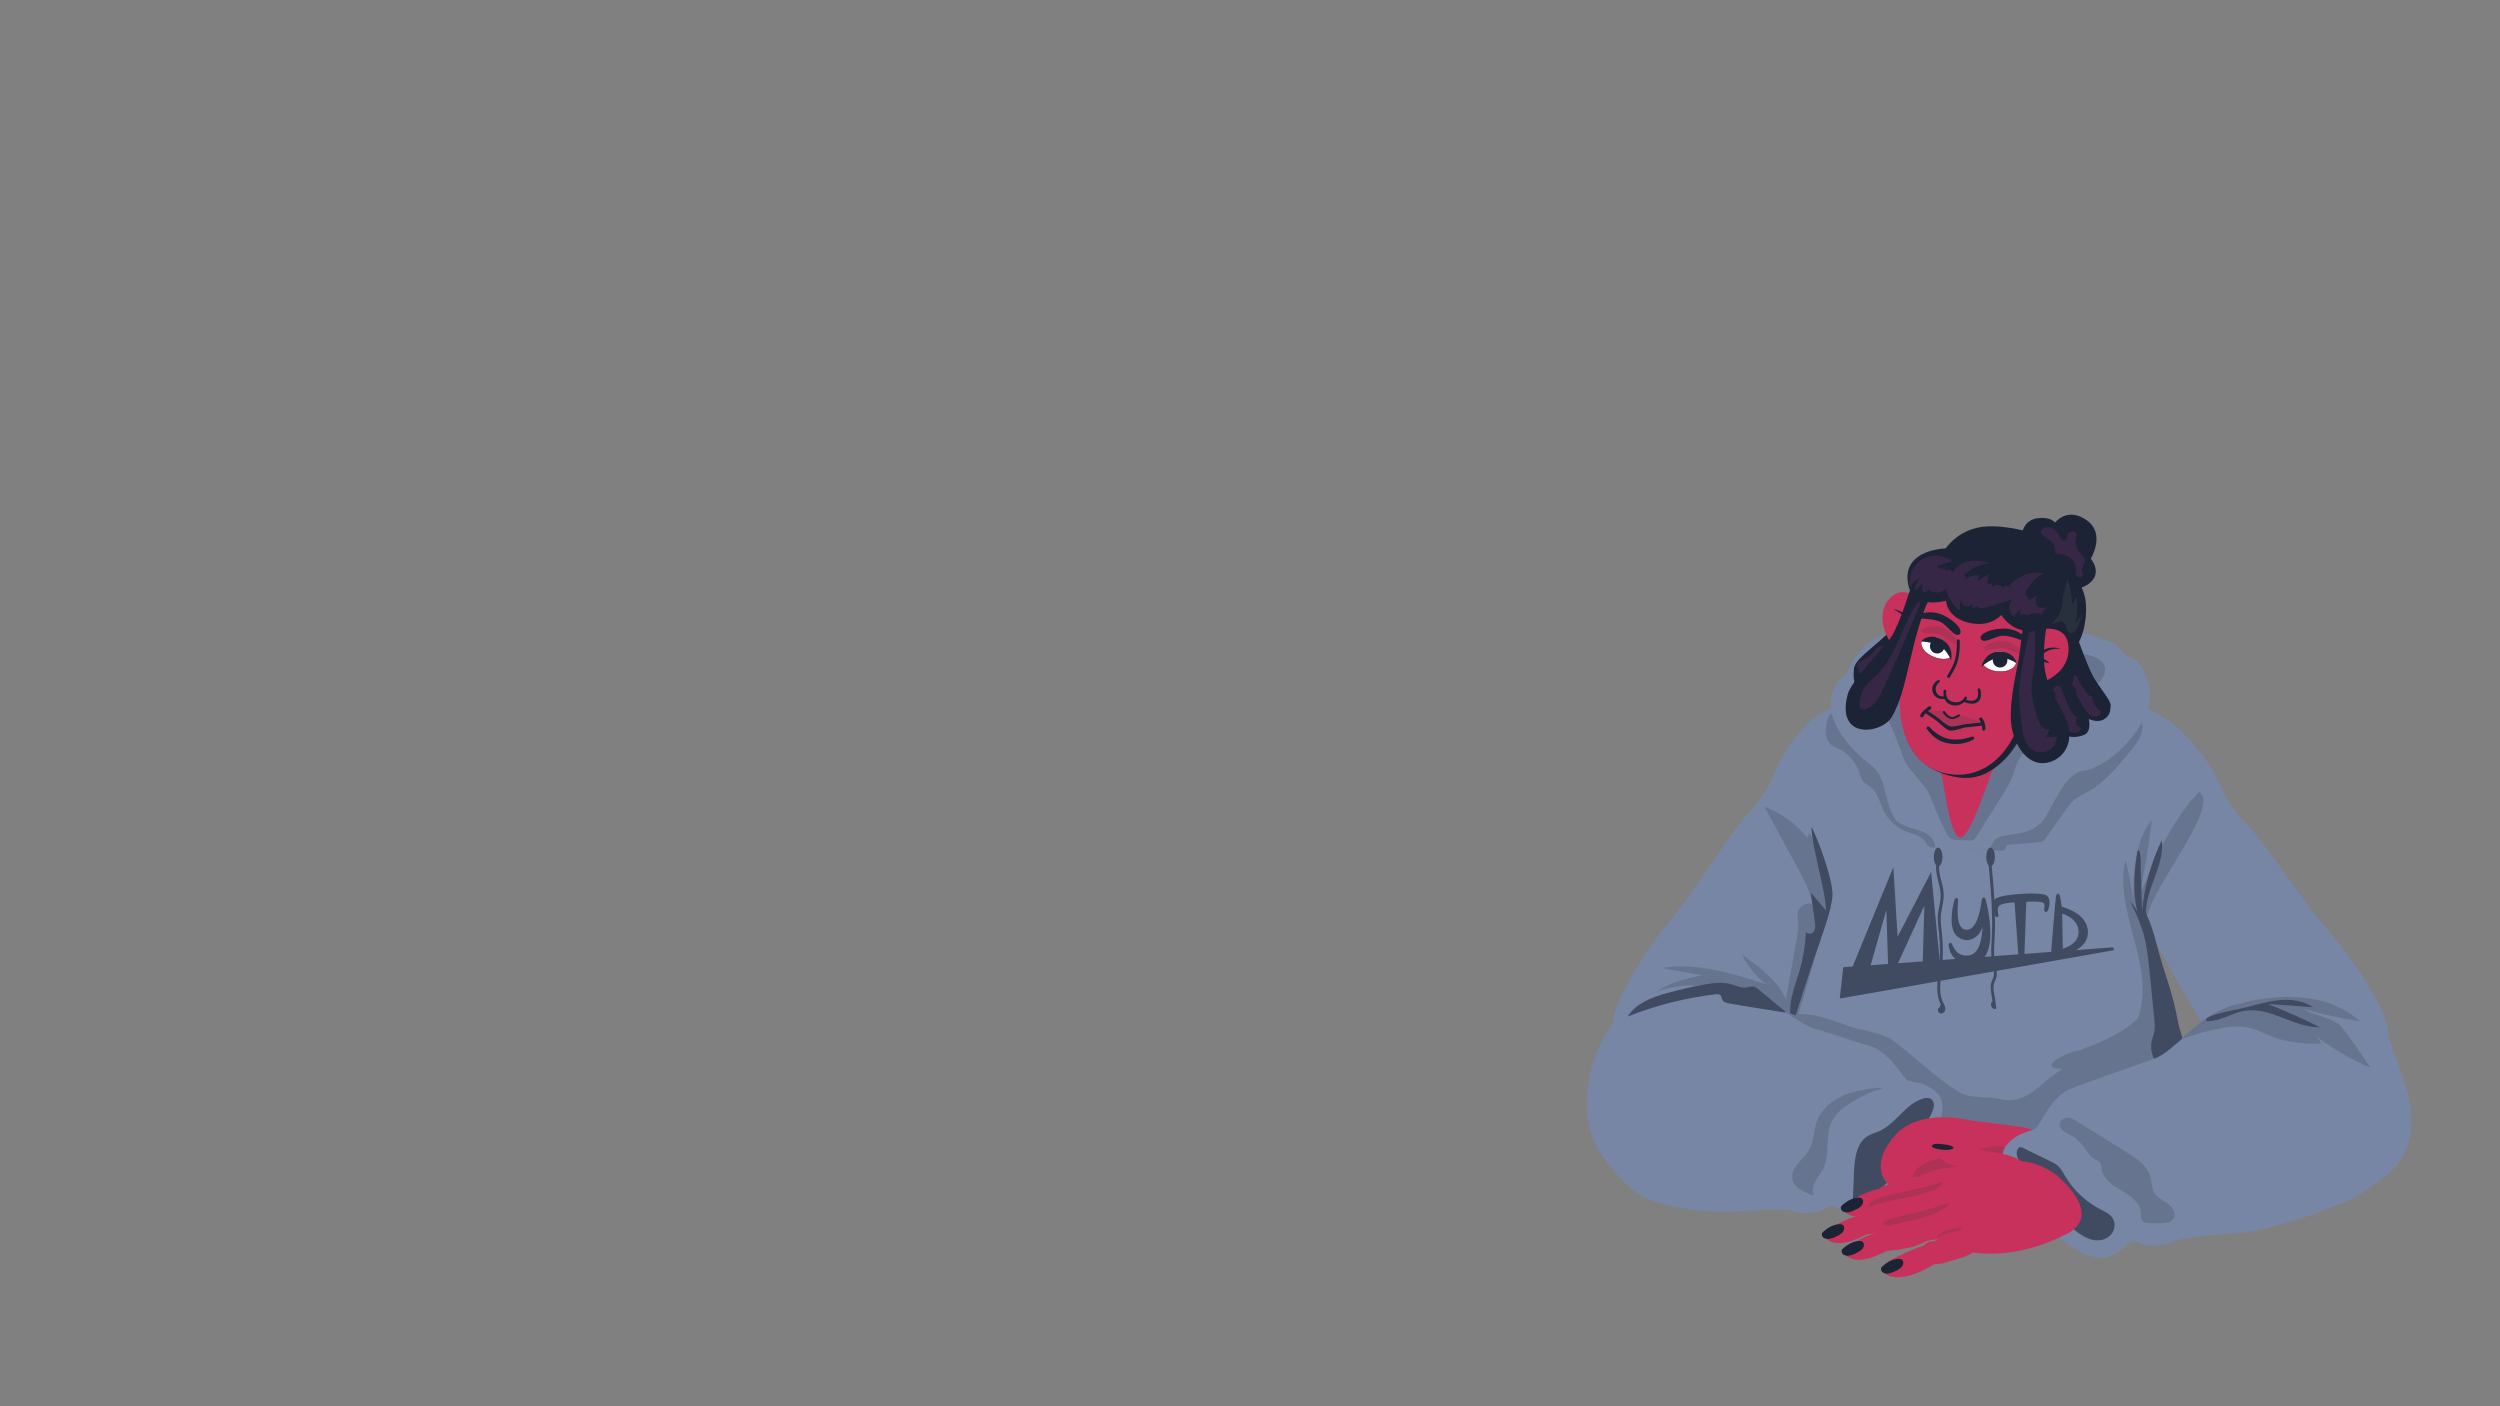 <ns0:svg xmlns:ns0="http://www.w3.org/2000/svg" version="1.1" id="Layer_5" x="0px" y="0px" viewBox="0 0 2562 1441" style="enable-background:new 0 0 2562 1441;" xml:space="preserve" width="2562.0" height="1441.0">
<ns0:rect x="0" y="0" width="2562" height="1441" fill="#808080" stroke="none"/>
<ns0:style type="text/css">
	.st0{fill:#7786A5;}
	.st1{fill:#677490;}
	.st2{fill:#404B62;stroke:#404B62;stroke-width:3;stroke-miterlimit:10;}
	.st3{fill:#404B62;}
	.st4{fill:#C8315C;}
	.st5{fill:#1B2334;}
	.st6{fill:#352745;}
	.st7{fill:#282F3D;}
	.st8{fill:#AD3255;}
	.st9{fill:#FFFFFF;}
</ns0:style>
<ns0:g>
	<ns0:g id="&#1090;&#1077;&#1083;&#1086;_1_">
		<ns0:path class="st0" d="M1853.8,741.2c-34.5,30.1-34.2,62.3-55.9,84.8c-12.4,12.9-31,39.9-48.8,65.7c-13.2,19.2-26,37.6-35.6,49    c-25,29.8-59.6,84.9-59.9,105.2c-0.3,20.3-33.7,74.3-17.4,120.1c16.3,45.8,93.7,68.7,135,32.3s43.6-95,58.6-133.8    c15-38.8,61.1-103.3,73.4-153.5c16.9-68.7,2-85.2-12.2-110.6C1876.8,774.8,1853.8,741.2,1853.8,741.2z" />
		<ns0:path class="st0" d="M2239.1,755.3c35.2,29.3,35.8,61.5,58,83.4c12.7,12.5,32,39.2,50.4,64.5c13.7,18.8,27,37,36.8,48.1    c25.8,29.2,61.7,83.4,62.5,103.7c0.8,20.3,35.5,73.4,20.4,119.6c-15.2,46.2-92,71-134.2,35.6s-45.9-93.9-61.8-132.3    c-16-38.5-63.6-101.7-77.2-151.7c-18.6-68.3-4.1-85.2,9.5-110.9C2217,789.5,2239.1,755.3,2239.1,755.3z" />
		<ns0:path class="st0" d="M1868.6,729.4c-20.3,10-39.8,39.8-53.1,76.1c-13.3,36.3,73.2,77,61.8,122.1s-28.7,72.5-31.1,95.6    c-2.4,23-48.6,124.9-28.6,162.6c24.9,47.1,112,5,203.9,14.5c103.5,10.7,197.8,41.9,216.4,8.5c22-39.3-8-106.5-8.2-139.8    c-0.3-38.2-38.2-116.1-31.1-145c6.1-25.1,85.8-69,76.1-107.9c-9.7-38.9-35.1-68.8-63.7-84.9c-36.3-20.4-103.5-23.9-174.3-28.3    S1900.9,713.5,1868.6,729.4z" />
		<ns0:path class="st1" d="M1854.7,853.2c-0.9,1.8-1.7,3.6-2.6,5.4c-11.4-14.3-26.7-25.5-43.9-31.8c11.4,21,22.8,42,34.2,63.1    c6.3,11.6,12.6,23.4,14.9,36.3c-6.4-1.8-13.8,2.7-15,9.2c-0.7,3.5,0.2,7,0.5,10.5c0.4,5.1-0.5,10.3-1.4,15.3    c-3.5,19.6-6.9,39.2-10.4,58.7c-1.2,6.9-2.4,14.3,0.5,20.6c0.6,1.3,2.1,6.2,3.5,6.7c3.5,1.4,6.4-3.1,7.6-6.7    c8.4-26.4,16.1-56.3,24.5-82.7c2.1-6.6,4.2-13.2,6.2-19.8c1.5-4.9,3.3-9.9,3.5-15.1c0.2-3.9-0.7-7.6-1.7-11.3    c-1.6-5.8-3.3-11.5-5-17.3c-2.1-7.1-4.5-14.1-7.1-21c-1.3-3.5-2.6-6.9-4-10.3C1858.5,862.2,1854.3,853.6,1854.7,853.2z" />
		<ns0:g>
			<ns0:polygon class="st2" points="1897.7,996.6 1939.2,895.4 1943.5,965.5 1978,898.8 1986.6,987.7 1971.8,989.5 1973.8,920.7      1942.2,989.8 1936.5,990.4 1934.3,922.8 1914.6,992.3    " />
			<ns0:polygon class="st2" points="1887.1,1021.5 2165.9,972.3 1890.3,992.6    " />
			<ns0:g>
				<ns0:path class="st2" d="M2015.5,985.2c-15.9,0-17.7-17.5-16.8-17.6s3.5,14.5,18.5,13.1c3.6-0.4,6.9-2.1,9.3-5.2      c6.6-8.6,7.2-24.7,6.4-37.4c-1.3,6.6-2.7,14.9-7.1,19.2c-2.7,2.7-6.8,4.8-10.4,4.7c-3.8-0.1-8.1-2.4-10.3-5.2      c-7.6-9.6-1-35.3-0.1-35.1c0.9,0.2-3,21,3.6,29.4c1.7,2.1,3.8,3.1,6.6,3.2c2.8,0.1,5.2-0.9,7.3-3c8.6-8.4,9.5-30.2,10.3-30.3      c0.9-0.1,11.7,42.5,0.1,58.4c-5.7,7.9-10.4,5.3-14.9,5.7C2017.1,985.2,2016.3,985.2,2015.5,985.2z" />
			</ns0:g>
			<ns0:path class="st2" d="M2096.2,918.8c-3.5-1.9-16.1-1.9-25.8-1.2c-6.5,0.4-21.9,1.8-25.1,5.2c-5,5.4,0.6,15.7,1.2,15.7     c0.3,0-2.3-7.7,1.1-11.4c1.7-1.8,7.8-3.4,18.3-4.1l4,56.1c0,0.9-9.7,1.6,1.6,1.6c0.9,0,1.6-0.7,1.6-1.6l2-56.4     c9.7-0.6,16.9-0.3,19.4,1.1c4.2,2.3,1.2,9,2.1,9.4C2097.4,933.4,2101.6,921.8,2096.2,918.8z" />
			<ns0:g>
				<ns0:path class="st2" d="M2110.8,977.7c-0.4,0-0.8-0.1-1.1-0.4c-0.4-0.3-12.3,1.2-6.3,0.4c0,0,4.6-60.6,5.5-60.6      c0.9,0,2.7,13.4,2.7,13.4c2.2,0.5,7.7,2.2,12.5,4.8c8.8,4.7,13.7,11.3,14.1,19.2c0.4,8-4.3,14.6-13.5,19      c-6.7,3.2-13.5,4.1-13.7,4.2C2110.9,977.7,2110.9,977.7,2110.8,977.7z M2111.8,934.3l0.7,39.8c5.8-1.2,19.8-6.4,19.1-19.9      C2130.8,940.7,2117.4,935.8,2111.8,934.3z" />
			</ns0:g>
		</ns0:g>
		<ns0:path class="st1" d="M1785,978.2c6,11.9,14.6,22.4,25.2,30.6c-34.8-11.3-71.3-22.8-107.4-16.7c13.8,2.5,27.6,4.9,41.4,7.4    c-19.4,4.1-40,8.8-53.7,23.1c8.9,1.4,17.7-2,26.4-3.9c20.9-4.4,42.6,0.5,62.8,7.2c10.8,3.6,21.4,7.8,32.2,11.4    c5.5,1.8,11,3.6,16.5,5c2,0.5,10.1,3.8,11.5,1.3c1.2-2-2.4-6.6-3.3-8.1c-2.5-4.2-4.7-8.4-6.9-12.7c-4.5-9-10.8-16.9-18.1-23.8    C1803.5,991.3,1794.2,984.7,1785,978.2z" />
		<ns0:path class="st1" d="M2253.6,811.4c-28.2,29.4-45.7,70.6-61.9,108c6.1-26.1,10.6-52.6,13.5-79.3c-17.9,22.8-18.9,54.1-19.2,83.1    c-1.6-14.2-4.2-28.2-7.8-42c-12.8,52.8,32.1,109.5,12.6,162.6c-16.1,15.4-38.8,25.1-60,32.5c-10.3,1-46.7,18.4-17,19.1    c-21.2,11.9-35.5,37-62,31.3c-14.7-4-31.7-0.1-45.2-7.9c-24.8-15.8-45.3-36.8-69-54.3c-12.9-6.4-27.6-8.4-41.4-12.3    c-16.8-6.1-34.6-13.4-53-13c-15.6,5.3,5.5,34.2,8.6,44.2c16.5,31.7,40.7,59.5,70.4,79.5c15.2,13.3,34.8,7,51.7,15.1    c34.3,0.9,100,26.2,114.6-18.2c24.7,4.7,39.6-25.1,61.3-33c14.6-4.4,16-19.9,27.6-27.1l32.4-16.2c5.6-3.4,15.1-1.9,18.7-7.3    c9.9-31.9-18.3-97.8-28.7-130.8C2197.4,917.5,2277.3,827,2253.6,811.4z" />
		<ns0:path class="st3" d="M2215.5,860.8c-11.1,23-18.1,48-20.3,73.5c-1-19.3-0.3-25.5-1.4-44.8c0.4-3.3,0.2-20.7-3.3-17.8    c-3.5,20.7-4.9,41.9-0.3,62.4c-2.2-4.1-4.9-7.9-8.2-11.3c1.7,1.7,2.7,4.9,3.8,7c1.4,2.8,2.8,5.7,4.1,8.6c2.7,6.2,5,12.6,6.9,19.1    c3.2,11.4,4.4,22.8,5.7,34.5c0.7,5.9,1.2,11.7,1.8,17.6c1.2,11.8,2.3,23.7,3.5,35.5c0.4,3.8,0.7,7.6,0.1,11.4    c-0.6,3.5-2,6.8-2.8,10.2c-1.5,6.8-0.2,14.3,3.5,20.2c3.3,5.1,7.9,5.6,13.5,4.8c5.3-0.7,12.4-1.8,16.1-6.1    c5.2-3.4-4.5-29.9-5.6-35.8c-8.1-41.4-11.9-42.1-22.9-83.7c-2.5-9.7-6.2-21.5-10.5-30.3C2199,910,2218.5,887.1,2215.5,860.8z" />
		<ns0:path class="st3" d="M1865.9,962.5c4.9-14,9.9-28.1,11.9-42.8c2.1-14.7-14.5-59.4-21.4-72.5c-0.2,18.9,15,66.9,14.8,85.8    c-5.2-6.1-10.3-12.2-15.5-18.4c1.5,10.2,2.9,20.4,4.2,30.6c0.4,3.3,0.8,6.9-1.2,9.6s-7.1,2.9-8-0.3c-0.6,14.2-3,28.2-7,41.8    c-4.1,13.9-10,27.8-9,42.2c1.3,0.5,2.8,1.3,4.2,1.6c1.4,0.3,1.4,0.2,1.9-1.2c1-2.7,1.7-5.6,2.6-8.3c1.7-5.6,3.5-11.1,5.3-16.6    c3.6-11.1,7.2-22.3,11-33.3c1-3.1,2.1-6.2,3.1-9.2c0.5-1.5,1-3,1.6-4.5C1864.7,965.7,1865.9,963.8,1865.9,962.5z" />
	</ns0:g>
	<ns0:g id="&#1082;&#1072;&#1087;&#1102;&#1097;&#1086;&#1085;_1_">
		<ns0:path class="st1" d="M1905.1,790.7c1.3,3.8,2.2,7.9,5,10.8c1.7,1.7,4,2.7,6,4.2c8.3,5.9,10.2,17.2,14.9,26.3    c4.6,8.8,12.3,15.9,21.5,19.7c7.6,3.2,16.8,4.6,21.2,11.6c0.9,1.5,1.6,3.2,3.1,4.2c1.4,1,3.2,1.1,5,1.2c23,1,46,2.1,69,3.1    c1.4,0.1,3,0,3.9-1.1c0.7-0.9,0.6-2.3,1.3-3.4c0.8-1.3,2.6-1.5,4.1-1.7c8.9-0.7,17.8-1.5,26.8-2.2c2.4-0.2,4.9-0.4,6.9-1.7    c1.7-1,2.8-2.7,3.9-4.3c6.1-8.8,12.3-17.5,18.4-26.3c2.8-4,5.7-8.1,9.5-11.3c3.9-3.2,8.5-5.2,12.9-7.7    c18.3-10.1,32-26.7,45.2-42.9c4-4.9,8.1-9.9,10.3-15.9c2.2-5.9,2.3-13-1.3-18.2c-4.9-7-14.9-8.3-23.4-7c-19.8,3.1-38,16.9-57.8,14    c-13.9-2-25.2-12-38.1-17.6c-12.1-5.3-25.5-6.7-38.6-8c-22.4-2.3-45.2-4.6-67.4-0.6c-12.2,2.2-24.1,6.2-36.5,6.7    c-11.6,0.4-23.2-2.3-34.7-0.3c-6.4,1.2-13.4,2.9-18.4,7.4c-4.7,4.2-6.3,10.4-6.6,16.5c-0.2,4.3-0.3,8.9,1.8,12.8    c2.5,4.8,7.3,6.3,11.8,8.6C1894.2,772.3,1901.7,780.8,1905.1,790.7z" />
		<ns0:path class="st0" d="M1983.5,869.8l56,1.4c0,0,1.7-11.4,10.5-13.9c13-3.6,32.7-1.6,44.5-17.4c7.8-10.4,21.6-47.8,39.9-49.8    s50.2-25.4,64.7-57.6c8.9-19.7,2.8-39.2-7.3-53c-3.4-4.7-9.4-4.7-13.3-7.9c-3.4-2.8-6.1-9.3-12.7-12.3    c-17.5-8.1-57.1-21.3-112-21.6c-62.5-0.3-106.1,3.7-128.7,15.1c-15.4,7.8-23.9,18-31.6,35.3c-3.6,8-13.2,6.4-16.9,29    c-3.6,21.9,15.7,48.2,43,68.9c14.3,10.9,12.3,46.5,25.7,56.5c9.2,6.8,23,6.9,31.2,13.3C1980.5,858.8,1983,863,1983.5,869.8z" />
		<ns0:path class="st1" d="M1995.2,854.4c0.9,1.7,1.9,3.5,3.5,4.7c2,1.4,4.6,1.6,7,1.7c3.9,0.2,7.7,0.4,11.6,0.5c1.7,0.1,3.5,0.1,5-0.7    c1.4-0.8,2.3-2.1,3.1-3.4c8.3-13.1,16.6-26.3,24.9-39.4c4.7-7.4,9.4-14.8,12.4-23c1.9-5.2,3.1-10.6,5.7-15.5    c4.5-8.3,12.5-13.8,20-19.5c22-16.7,41-36.9,59.9-57c5.3-5.6,11-13,8.4-20.3c-1.3-3.7-4.6-6.4-8.1-8.2c-4.6-2.4-9.7-3.8-14.9-3.9    c-5.4-0.1-10.8,1.1-16.2,1.3c-7.4,0.3-14.7-1.2-22.1-2.3c-38-5.8-76.7-1.4-114.9,2.9c-10.3,1.2-20.7,2.4-31,3.5    c-6.7,0.8-14.1,1.9-18.4,7.1c-3.6,4.4-3.8,10.3-2.8,15.7c0.6,2.8,1.7,5.5,2.3,8.3c0.5,2.3,1,3.9,2.3,6c6.8,10.5-1.4,16.9,3.8,28.3    c5.2,11.3,9.9,24.5,14.2,36.2c4.4,11.8,22.6,26.5,27.1,38.3c4.5,11.7,9.3,23.3,14.9,34.6C1993.8,851.6,1994.5,853,1995.2,854.4z" />
		<ns0:ellipse class="st3" cx="1986.2" cy="878.2" rx="4.4" ry="9.6" />
		<ns0:ellipse class="st3" cx="2039.9" cy="878.2" rx="4.4" ry="9.6" />
		<ns0:g>
			<ns0:path class="st3" d="M1986.9,879.1c-5.4,8.5-1.7,18.8,0.4,27.8c1.3,5.3,1.9,10.4,1.1,15.9c-0.8,5.7-2.4,11.4-2.6,17.2     c-0.2,6,0.8,12,1.4,18s0.9,12,0.8,18.1c-0.1,6-0.5,11.9-1.1,17.9c-0.6,5.4-1.4,10.7-1.6,16.1c-0.2,5.9,0.4,11.9,2.7,17.4     c0.6,1.3,1.3,2.5,1.9,3.8c0.5,1.1,1.1,2.6,0.3,3.7c-0.5,0.8-0.7,0.6-1.2,0.1c-0.2-0.2,0-0.2,0-0.3c0,0.4-0.3,0.1,0,0.2     c0.4,0.1,0.9,0,1.2,0.6c0.5-0.6,1-1.3,1.4-1.9c-0.9,0.1-1.3-1.7-0.5-2c1.8-0.6,1.1-3.5-0.8-2.9c-4,1.2-3,8.2,1.3,7.9     c0.9-0.1,1.9-0.9,1.4-1.9c-0.9-2.1-3.5-3.6-5.7-2.3c-1.9,1.1-1.7,3.7-0.3,5.1c1.7,1.7,4.3,1.1,5.6-0.8c1.7-2.3,0.9-5.1-0.3-7.4     c-1.3-2.6-2.4-5.1-3.1-7.9c-0.7-2.9-0.9-5.9-0.9-8.9c0-6,0.8-11.9,1.5-17.8c1.6-13.4,1.6-26.8,0.1-40.2     c-0.8-6.6-1.6-13.2-0.5-19.9c1-6.3,2.8-12.5,2.5-18.9c-0.3-6.2-2.3-12.1-3.7-18.1c-1.3-5.7-1.9-11.8,1.4-17     C1990.5,879,1987.9,877.5,1986.9,879.1L1986.9,879.1z" />
		</ns0:g>
		<ns0:g>
			<ns0:path class="st3" d="M2037.4,880.7c2,20.5,3.9,41,4.1,61.6c0,5.1,0,10.1-0.2,15.2c-0.2,5-0.6,10.1-0.7,15.1     c-0.1,5,0.1,9.9,1,14.8c0.8,4.4,2.8,9.2,1.4,13.7c-0.7,2.5-2.3,4.7-2.7,7.4c-0.4,2.6-0.2,5.2,0.1,7.8c0.8,5.6,1.7,11.1,2.6,16.7     c0.5-0.6,1-1.3,1.4-1.9c-1.1,0-1.5-2.5-0.4-2.8c1.8-0.6,1.1-3.5-0.8-2.9c-4.4,1.4-3.4,8.5,1.2,8.7c1.1,0,1.6-1,1.4-1.9     c-0.8-5-1.6-9.9-2.3-14.9c-0.4-2.3-0.7-4.6-0.5-6.9c0.2-2.4,1.2-4.5,2.2-6.7c1.9-4.4,1.1-8.9,0.1-13.4c-1.1-4.9-1.7-9.7-1.8-14.7     c0-4.9,0.3-9.9,0.6-14.8c0.3-5.1,0.4-10.3,0.4-15.4c0-10.2-0.4-20.4-1.1-30.6c-0.8-11.4-1.9-22.8-3-34.2     C2040.2,878.8,2037.2,878.8,2037.4,880.7L2037.4,880.7z" />
		</ns0:g>
	</ns0:g>
	<ns0:g id="&#1096;&#1077;&#1103;_1_">
		<ns0:path class="st4" d="M1962.6,731.3c-3.7,7,23.1,45.8,26.9,62.2c3.8,16.5,9.1,64.9,19.6,64.9c10.4,0.1,29.2-62.4,34-71.4    c4.8-9.1,32.4-58.7,24.8-67.3C2060.2,711.1,1969.9,717.7,1962.6,731.3z" />
	</ns0:g>
	<ns0:g id="&#1074;&#1086;&#1083;&#1086;&#1089;&#1099;_&#1089;&#1079;&#1072;&#1076;&#1080;_1_">
		<ns0:path class="st5" d="M2144.6,692.4c-4-7.5-10.4-24.4-14.1-34.5c2.4-4.7,4.3-9.9,5.5-15.9c5.4-27.9-2.9-39.8-2.9-39.8    s25.2-8.2,9.6-29.8c0,0,15.6-25.5-4.4-39.4s-32.3,2.6-32.3,2.6s-3.8-6.2-17.6-4.6c-14.2,1.7-16.1,15-16.1,15s-80.2-10.1-94.9,42.4    l0,0c0,0-22.9,35.4-30.7,46.7c-15.2,21.9-45.3,38-46.7,49.8c-1.4,11.8,0.7,18,6.4,23.8c5.7,5.8,22.3,4.2,25.4,0.8    c2.6-2.8,32.2-59.7,43.4-92.1c5.1,48.8,54,80.2,119.5,71.1c0,0,0.2-0.1,0.6-0.2c7.7,29.2,20.5,61.5,21.9,64.1    c1.9,3.6,11.1,3.9,18.8,0.6c7.7-3.3,4.6-16.2,4.6-16.2s8.5,4.3,15.3,0.5c6.7-3.9,6.9-9.5,7.1-14.6    C2163.2,717.6,2150.5,703.5,2144.6,692.4z" />
		<ns0:path class="st6" d="M2105.7,567.3c5.4,0,11,1.1,15.4,4.2c4.4,3.1,7.4,8.6,6.6,13.9c-0.3,2-0.9,4.6,0.9,5.6    c1.4,0.8,4.1,0.7,3.7,2.2c-0.4-1.8,2.4-2.8,2.4-4.6c0-0.8-0.5-1.4-0.8-2.1c-1.9-4,3.1-8.3,2.6-12.7c-0.3-3.1-3.2-5.2-5.2-7.5    c-3.7-4.2-5.1-10.3-3.7-15.7c0.3-1.1,0.6-2.1,0.5-3.2c-0.5-3.1-5.2-3.8-7.5-1.8c-2.4,2-3,5.4-3.5,8.5c-1.2-0.1-2.4-0.1-3.6-0.2    c-2-3.7-4.3-7.2-7.1-10.4c-0.4-0.5-0.9-1-1.5-1c-0.7-0.1-1,0.6-0.9,1.1c1.9-4-4.7-3.7-6.6-3.2c-2.4,0.7-6.5,1.8-5.9,5.1    c0.6,3,3.9,4.7,6.3,6c2.8,1.6,5.1,3.7,6.7,6.5C2104.8,558.8,2107.5,567.3,2105.7,567.3z" />
		<ns0:path class="st7" d="M2134,628.1c-1.3,3.7-3.8,7-7,9.4c2.1-8.8,2.3-18,0.7-26.8c-0.8,3.2-2.3,6.3-4.4,9c0.2-9-1.5-18-4.8-26.3    c-1.9,10.1-4.8,19.9-8.6,29.4c-0.4,1.1-1.3,2.3-2.4,1.9c-0.2-1.6-0.4-3.3-0.6-4.9c-1,6.4-2.5,12.8-4.4,19c3.3,1.5,7-2.7,10.5-1.8    c2.7,0.7,3.8,4,4.7,6.7c0.8,2.3,2.6,5.5,5.5,5.2c2.4-0.3,4.3-3.4,5.4-5.3C2131.4,639.1,2133.3,633.2,2134,628.1z" />
		<ns0:path class="st6" d="M1904.3,683.6c0.3,2.2,0.6,4.5,0.8,6.7c4-0.9,7.8-3,10.7-5.9c1.8-1.8,3.2-4,4.7-6.1c3.4-5,6.7-10,10.1-15    c-1.6-1.6-4.3-1.3-6.2-0.1c-1.9,1.3-3.1,3.2-4.5,5c-2.6,3.2-5.8,5.8-9.5,7.6c-2,1-4.2,1.7-5.8,3.3c-1.6,1.6-2.5,4.2-1.3,6" />
		<ns0:path class="st6" d="M2104.4,708c0.6,1.1,1.9,1.9,2.1,3.1c0.2,1.1-0.5,2.2-0.6,3.4c-0.2,1.8,1,3.4,1.9,4.9    c2.6,4.4,3.2,9.7,4.2,14.8s2.4,10.4,6.2,13.9c3.8,3.5,10.5,4.3,13.8,0.3c0.3-0.4,0.6-0.8,0.6-1.3c0-1.1-1.3-1.6-2.2-2.1    c-3.4-1.8-4.2-7.1-1.4-9.8c-2.9-0.9-4.7-3.6-6.2-6.2c-3.7-6.5-6.7-13.3-8.9-20.4c-0.7-2-1.4-4.3-3.2-5.4    C2108.1,701.7,2102.9,705.4,2104.4,708z" />
		<ns0:path class="st6" d="M2124.1,702.9c0.7,1.2,2.1,1.8,2.9,2.9c1.3,1.8,0.7,4.4,1.2,6.6c0.5,2.2,2.1,3.9,3.4,5.8    c2.7,3.9,4.3,8.5,7.4,12s8.8,5.5,12.5,2.6c0.7-0.6,1.3-1.3,1.4-2.2c0.1-1.6-1.3-2.7-2.5-3.8c-3.9-3.4-6.4-8.3-6.8-13.5    c-2.7,0.2-4.8-2.2-6.3-4.4c-1.9-2.7-3.7-5.5-5.4-8.3c-1.6-2.8-2.9-6-4.7-8.6c-3.1,0.5-1.9,2.4-2.4,4.8    C2124.3,698.6,2123,701.1,2124.1,702.9z" />
	</ns0:g>
	<ns0:g id="&#1090;&#1077;&#1085;&#1086;_&#1083;&#1080;&#1094;&#1086;_1_">
		<ns0:g>
			<ns0:path class="st5" d="M2001.2,795.7c-31.8-6.9-47.2-27.7-51.8-56.5c-0.1-0.6,1-10.4,1.1-9.8c1.4,33.6,17.2,49.5,47.7,57.1     c32.2,8.1,48.3-16.7,67.3-39.9c0.4-0.5,7.9-3.5,8.5-3.3c0.6,0.2-1.3,7.6-1.5,8.2c0,0-9.1,22.2-28.8,35.9     C2031.4,796.1,2018.5,799.5,2001.2,795.7z" />
		</ns0:g>
	</ns0:g>
	<ns0:g id="&#1088;&#1091;&#1082;&#1072;&#1074;_3_">
		<ns0:path class="st0" d="M1658.7,1041.7c-23.3,22.7-49.8,95.2-17.8,140.9c32,45.8,49.4,46.6,63.5,51.1c14,4.5,47.9,9,67,8.2    c19.1-0.8,53.8-4.5,65.5-0.9c11.7,3.6,25.2,3.3,35.8-3.8s14.7,10.4,35.1,10.7c20.4,0.3,46.3-32.5,59-51.8    c12.7-19.3,33.1-60.9,19.2-75.1c-13.9-14.2-27.1-10.4-32.1-14.6s-18.9-29.2-37.6-34.4c-18.6-5.2-40.8-13.6-57.1-17.9    c-16.3-4.3-44.1-32.4-68.2-35.3C1766.8,1015.9,1711,990.6,1658.7,1041.7z" />
		<ns0:path class="st3" d="M1926.5,1158.9c-4.1,1.9-8.6,3-12.5,5.3c-11.6,7.2-13.4,23-14,36.6c-0.4,9.5-0.8,18.9-1.2,28.4    c21.2-0.8,38.1-17.9,50.4-35.2c11.8-16.5,21.6-34.3,30.1-52.8c1.6-3.4,3.1-7.2,2.3-10.8c-2.5-10.6-17.4-2.4-22.3,1.2    c-7.4,5.4-13.3,12.5-20.2,18.6C1935.3,1153.6,1931.2,1156.7,1926.5,1158.9z" />
		<ns0:path class="st1" d="M1902.8,1126.5c-10.5,6-21.3,13-26.1,24c-6.5,14.7-0.9,32.9-8.2,47.2c-2.3,4.5-5.8,8.4-8.2,12.9    s-3.6,10.2-1.1,14.6c-9.9-3-21.7-8.1-22.6-18.4c-1-11.3,11.5-18.4,17.3-28.1c5.3-9,4.6-20.3,8.2-30.1    c4.6-12.3,15.7-21.3,27.9-26.3c8.6-3.5,17.8-5.3,26.9-6.6c1.4-0.2,11.9-2.1,11.3,0c-0.3,0.8-4.6,1.4-5.5,1.7    c-2.2,0.7-4.4,1.5-6.5,2.4C1911.6,1121.6,1907.2,1124,1902.8,1126.5z" />
		<ns0:path class="st3" d="M1802.7,1014.4c-1.8-1.5-3.7-3-6-3.4c-2.5-0.4-5,0.7-7.5,1c-5.3,0.7-10.4-2.1-15.6-3.5    c-8.6-2.4-17.8-1.1-26.6,0.4c-13.4,2.4-26.6,5.4-39.7,9.1c-15,4.3-31,10.4-39.2,23.7c28.8-11.4,59.1-19.1,89.8-22.7    c1.9-0.2,4-0.3,5.3,1s1.1,3.5,2,5c1.2,2.1,3.9,2.7,6.3,3.2c15.2,2.7,30.4,5.2,45.7,7.5c4.2,0.6,8.6,1.6,12.8,1.9    c0.2-1.3-4.9-4.5-6-5.5c-2.4-2-4.8-4-7.2-6C1812.3,1022.4,1807.5,1018.4,1802.7,1014.4z" />
	</ns0:g>
	<ns0:g id="&#1088;&#1091;&#1082;&#1072;_3_">
		<ns0:path class="st4" d="M2078.7,1184.9c1.6-3.6,3.9-24.6,0.9-27.2c-5.2-4.3-45.2-6.4-63.6-10.2c-23.1-4.6-50.8-4-69.5,11.5    c-17.5,16.2-29.9,43.5-5.4,59.7c32.9,18.2,72.6,28.3,109.8,20.1C2072.3,1233.4,2081.6,1205.3,2078.7,1184.9z" />
		<ns0:path class="st4" d="M2065.3,1250.7c4.4,1.5,8.9,2.8,13.5,2.3c4.6-0.6,9.2-3.6,10.1-8.1c0.7-3-0.4-6.2-2.2-8.7s-4.3-4.4-6.9-6.2    c-4.7-3.3-9.8-6.1-15-8.5c-7-3.2-15.6-5.6-22.1-1.3c-2.7,1.8-4.6,4.6-5.6,7.6c-1.2,3.5-1.1,7.6,0.7,10.8    C2041.1,1244,2056.8,1247.9,2065.3,1250.7z" />
		<ns0:path class="st4" d="M2070.1,1245c1.1,4,4.3,7.5,8.4,8.3c2,0.4,4,0.2,5.9-0.2c1.3-0.3,2.7-0.7,3.9-1.4c3.3-1.9,5.4-5.8,5.3-9.6    c-0.1-3.8-2.2-7.5-5.3-9.7c-3.4-2.4-8.3-3.5-12.3-2.2c-1.6,0.5-3.4,1.5-4.5,2.8c-0.9,1.2-1.2,2.8-1.5,4.2    C2069.4,1239.8,2069.4,1242.5,2070.1,1245z" />
		<ns0:path class="st4" d="M2090.3,1259.5c10.1,5,21.4,9.2,32.6,7.2c3.6-0.7,7.6-2.5,8.6-6.1c0.6-2.3-0.3-4.8-1.9-6.6    c-1.6-1.8-3.6-3.1-5.7-4.3c-9.5-5.6-19.5-10.3-29.8-14.1c-5-1.8-10.8-3.4-15.5-0.9c-2.1,1.1-3.7,3-4.5,5.2    c-0.6,1.6-1.3,3.7-0.8,5.4c0.5,1.8,2,3.3,3.2,4.6c1.8,1.9,3.8,3.6,6,5C2085,1256.8,2087.6,1258.2,2090.3,1259.5z" />
		<ns0:path class="st5" d="M2119.5,1261.1c3.1,1.6,6.6,3,10,2.3c1.3-0.3,2.6-0.9,3.5-1.9c0.9-1,1.2-2.6,0.6-3.8    c-0.3-0.7-0.9-1.2-1.4-1.7c-3.8-3.6-8.6-6.5-13.8-7.3c-2.1-0.4-5.1-0.8-6.5,1.1c-1.2,1.6-0.8,3.9,0.1,5.6    C2113.5,1258.1,2116.8,1259.7,2119.5,1261.1z" />
		<ns0:path class="st4" d="M2112,1238c11.4,4.7,29.2-4.9,17.7-17c-11.5-8-35.5-17.5-44.6-9.6C2070.5,1223.9,2095,1236.1,2112,1238z" />
		<ns0:path class="st4" d="M2132.4,1221.1c11.4,4.7,29.2-4.9,17.7-17c-11.5-8-35.5-17.5-44.6-9.6    C2090.9,1207,2115.4,1219.3,2132.4,1221.1z" />
		<ns0:path class="st4" d="M2114.5,1231.8c2.9,12.9,23.9,10.2,23.4-2.9C2137.1,1211.5,2108.2,1213,2114.5,1231.8z" />
		<ns0:path class="st4" d="M2081.9,1221.7c1.1,4,4.3,7.5,8.4,8.3c2,0.4,4,0.2,5.9-0.2c1.3-0.3,2.7-0.7,3.9-1.4c3.3-1.9,5.4-5.8,5.3-9.6    c-0.1-3.8-2.2-7.5-5.3-9.7c-3.4-2.4-8.3-3.5-12.3-2.2c-1.6,0.5-3.4,1.5-4.5,2.8c-0.9,1.2-1.2,2.8-1.5,4.2    C2081.2,1216.5,2081.2,1219.2,2081.9,1221.7z" />
		<ns0:path class="st4" d="M2083.3,1228.8c11.4,4.7,29.2-4.9,17.7-17c-11.5-8-35.5-17.5-44.6-9.6    C2041.8,1214.7,2066.2,1226.9,2083.3,1228.8z" />
		<ns0:path class="st4" d="M2130.5,1241.7c10.1,5,22.2,10.6,33.1,7.4c27.1-7.8-29.9-34.5-40.5-28.3    C2109.4,1229.8,2121,1237.7,2130.5,1241.7z" />
		<ns0:path class="st5" d="M2160.2,1243.4c3.1,1.6,6.6,3,10,2.3c1.3-0.3,2.6-0.9,3.5-1.9c0.9-1,1.2-2.6,0.6-3.8    c-0.3-0.7-0.9-1.2-1.4-1.7c-3.8-3.6-8.6-6.5-13.8-7.3c-2.1-0.4-5.1-0.8-6.5,1.1c-1.2,1.6-0.8,3.9,0.1,5.6    C2154.1,1240.5,2157.4,1242,2160.2,1243.4z" />
		<ns0:path class="st4" d="M2113.5,1193.7c11.4,4.7,29.2-4.9,17.7-17c-11.5-8-35.5-17.5-44.6-9.6    C2071.9,1179.6,2096.4,1191.8,2113.5,1193.7z" />
		<ns0:path class="st4" d="M2115.9,1187.5c2.9,12.9,23.9,10.2,23.4-2.9C2138.5,1167.2,2109.6,1168.7,2115.9,1187.5z" />
		<ns0:path class="st4" d="M2084.8,1184.5c11.4,4.7,29.2-4.9,17.7-17c-11.5-8-35.5-17.5-44.6-9.6    C2043.2,1170.4,2067.7,1182.6,2084.8,1184.5z" />
		<ns0:path class="st4" d="M2131.9,1197.3c10.1,5,22.2,10.6,33.1,7.4c27.1-7.8-29.9-34.5-40.5-28.3    C2110.9,1185.5,2122.5,1193.4,2131.9,1197.3z" />
		<ns0:path class="st5" d="M2161.6,1199.1c3.1,1.6,6.6,3,10,2.3c1.3-0.3,2.6-0.9,3.5-1.9c0.9-1,1.2-2.6,0.6-3.8    c-0.3-0.7-0.9-1.2-1.4-1.7c-3.8-3.6-8.6-6.5-13.8-7.3c-2.1-0.4-5.1-0.8-6.5,1.1c-1.2,1.6-0.8,3.9,0.1,5.6    C2155.6,1196.2,2158.9,1197.7,2161.6,1199.1z" />
		<ns0:path class="st4" d="M2103.7,1211.9c11.4,4.7,29.2-4.9,17.7-17c-11.5-8-50.3-20.1-59.4-12.3    C2047.4,1195.2,2086.7,1210.1,2103.7,1211.9z" />
		<ns0:path class="st4" d="M2134.9,1215c2.9,12.9,23.9,10.2,23.4-2.9C2157.5,1194.6,2128.6,1196.1,2134.9,1215z" />
		<ns0:path class="st4" d="M2102.3,1204.9c1.1,4,4.3,7.5,8.4,8.3c2,0.4,4,0.2,5.9-0.2c1.3-0.3,2.7-0.7,3.9-1.4c3.3-1.9,5.4-5.8,5.3-9.6    c-0.1-3.8-2.2-7.5-5.3-9.7c-3.4-2.4-8.3-3.5-12.3-2.2c-1.6,0.5-3.4,1.5-4.5,2.8c-0.9,1.2-1.2,2.8-1.5,4.2    C2101.6,1199.6,2101.6,1202.3,2102.3,1204.9z" />
		<ns0:path class="st4" d="M2150.9,1224.8c10.1,5,22.2,10.6,33.1,7.4c27.1-7.8-29.9-34.5-40.5-28.3    C2129.8,1213,2141.4,1220.8,2150.9,1224.8z" />
		<ns0:path class="st5" d="M2180.6,1226.5c3.1,1.6,6.6,3,10,2.3c1.3-0.3,2.6-0.9,3.5-1.9c0.9-1,1.2-2.6,0.6-3.8    c-0.3-0.7-0.9-1.2-1.4-1.7c-3.8-3.6-8.6-6.5-13.8-7.3c-2.1-0.4-5.1-0.8-6.5,1.1c-1.2,1.6-0.8,3.9,0.1,5.6    C2174.5,1223.6,2177.8,1225.2,2180.6,1226.5z" />
		<ns0:path class="st8" d="M1959.9,1208.2c4.5-26.4,46.9-19.9,67.2-29.8c39.6-13.4,48.1,10.5,33.6,43.5c-26.3,19.5-60.8,18.1-89.3,10.5    C1956.7,1228.5,1962.5,1213.7,1959.9,1208.2z" />
	</ns0:g>
	<ns0:g id="&#1088;&#1091;&#1082;&#1072;&#1074;_2_">
		<ns0:path class="st0" d="M2417.9,1042.9c27.8,19.1,66.5,87,39.7,136.9c-26.8,49.9-61.2,53.6-75.3,60.1c-14.1,6.5-63.6,21.5-83.8,23.4    s-57.1,3.3-68.9,8.5c-11.8,5.2-26,6.9-38.1,1.4c-12.1-5.5-13.8,12.4-35.2,15.6c-21.4,3.2-53.4-25.4-69.6-42.7    c-16.2-17.3-43.8-55.4-31.2-71.5c12.5-16,26.9-14.2,31.5-19.1c4.6-4.9,15.5-31.6,34.3-39.4c18.8-7.9,71.8-25.3,88.3-31.9    c16.5-6.6,41.5-38.4,66.3-44.8C2300.7,1033,2355.5,999.9,2417.9,1042.9z" />
		<ns0:path class="st1" d="M2297.6,1028c40.3-10.4,88.5-10.7,120.9,18.7c-19.7-3-39.1-7.3-58.2-12.9c11.9,7.6,27.8,8.1,38.2,17.6    c11.7,13.1,20.5,28.7,31,42.8c-22-9.1-42.6-21.4-61-36.4c4.4,2.9,8.1,6.9,10.5,11.7c-79.4,1.6-49.7-36.6-143.2-4.7    C2251,1049.7,2271.8,1032.4,2297.6,1028z" />
		<ns0:path class="st3" d="M2067,1184.4c0.8,3.9,3.2,7.2,5.6,10.4c7.4,10,14.8,20.1,22.2,30.1c10.2,13.8,20.5,27.8,34.3,38    c6.6,4.9,14.6,9.1,22.8,8.1c5.1-0.6,10-3.3,12.8-7.6c2.8-4.3,3.2-10.2,0.6-14.6c-2.8-4.7-8.1-7-12.9-9.5    c-14.7-7.6-27.2-19.3-35.7-33.5c-2.5-4.2-4.8-8.7-8.6-11.8c-1.9-1.5-4.1-2.6-6.3-3.7c-7.9-3.8-15.7-7.6-23.6-11.4    c-2.1-1-5.8-3.8-8.3-3.2C2066.6,1176.7,2066.5,1182,2067,1184.4z" />
		<ns0:path class="st1" d="M2137,1177.3c2.6,3.7,4.8,7.9,8.7,10.2c2.2,1.3,4.8,1.9,6.3,3.9c1.6,2,1.6,4.9,2,7.4    c1.8,10.2,11.9,16.4,20.9,21.7c9,5.2,18.7,12.4,19.2,22.7c0.1,2.4-0.3,5,0.9,7.1c2.2,3.9,7.7,3.4,12.2,3.3    c7.6-0.1,17.4,1.3,20.6-5.6c2.4-5.3-1.7-11.3-6.5-14.7c-4.7-3.4-10.5-5.8-13.5-10.8c-2.9-4.8-2.5-10.7-3.9-16.1    c-3.1-11.7-14.3-19.2-24.6-25.6c-16.7-10.4-33.5-20.8-50.2-31.3c-3.9-2.5-8.6-5.2-13.4-3.6c-2.9,1-4.9,3.6-4.8,6.7    c0.1,3.1,2.1,5.7,4.7,7.2c3.9,2.2,7.7,3.9,11.3,6.7C2130.8,1169.8,2134.2,1173.3,2137,1177.3z" />
		<ns0:path class="st3" d="M2297.6,1033.3c12.2-2.8,24.2-6.8,36.6-8.2s25.8-0.1,36,7.1c-15.4-1.1-30.7-2.2-46.1-3.3    c18.1,7.1,36,15.1,53.4,23.9c-27.1,0.3-52-22-78.6-16.7c-10.4,2.1-19.6,8-30,9.7c-2,0.3-5.5,1.1-7.4,0.3c-2.1-0.9,0-2.7,1.3-3.4    c4.8-2.6,10.6-4,15.9-5.3C2285.1,1035.8,2291.4,1034.7,2297.6,1033.3z" />
	</ns0:g>
	<ns0:g id="&#1088;&#1091;&#1082;&#1072;_2_">
		<ns0:path class="st4" d="M1983.8,1227.2c-1.6-3.6-3.6-24.7-0.5-27.1c5.2-4.2,45.2-5.7,63.8-9.3c23.1-4.3,45.5,0.7,63.9,16.4    c17.3,16.4,34.7,40,9.9,55.8c-33.2,17.8-73,27.2-110.1,18.6C1989.6,1275.7,1980.6,1247.4,1983.8,1227.2z" />
		<ns0:path class="st4" d="M1996.3,1293.1c-4.4,1.4-9,2.7-13.6,2c-4.6-0.6-9.1-3.7-10-8.2c-0.6-3.1,0.4-6.2,2.4-8.7    c1.8-2.5,4.3-4.3,6.9-6c4.8-3.2,9.9-6,15.1-8.4c7.1-3.2,15.7-5.4,22-1c2.7,1.9,4.6,4.6,5.6,7.8c1.1,3.6,1,7.7-0.9,10.8    C2020.6,1286.8,2004.9,1290.4,1996.3,1293.1z" />
		<ns0:path class="st4" d="M2036.4,1205.1c-10.8-6.1-20.8-22.9-3.6-25.6c14.2,1,47.1,6.5,46.1,22.4    C2077.6,1220.5,2050.3,1212.9,2036.4,1205.1z" />
		<ns0:path class="st4" d="M1991.6,1287.4c-1.2,3.9-4.5,7.4-8.5,8.2c-1.9,0.4-4,0.1-6-0.3c-1.4-0.4-2.7-0.8-3.9-1.5    c-3.3-1.9-5.2-5.9-5.1-9.7c0.2-3.8,2.3-7.5,5.4-9.6c3.4-2.4,8.3-3.3,12.3-2c1.5,0.5,3.4,1.5,4.4,2.8c0.9,1.2,1.2,2.8,1.4,4.3    C1992.4,1282.2,1992.3,1284.8,1991.6,1287.4z" />
		<ns0:path class="st4" d="M1971.2,1301.6c-10.2,4.9-21.6,8.9-32.7,6.7c-3.6-0.7-7.6-2.6-8.4-6.2c-0.5-2.4,0.5-4.8,2-6.6    c1.5-1.8,3.7-3,5.8-4.2c9.6-5.4,19.6-10,30-13.6c5-1.7,10.9-3.2,15.5-0.6c2.1,1.1,3.7,3.1,4.4,5.3c0.6,1.6,1.2,3.7,0.7,5.5    c-0.5,1.7-2,3.3-3.3,4.5c-1.8,1.9-3.9,3.5-6.1,5C1976.5,1298.9,1973.9,1300.3,1971.2,1301.6z" />
		<ns0:path class="st4" d="M2013.9,1197.5c-9.4-1.6-19.2-4.4-26.6-11.6c-2.4-2.3-4.6-5.7-3.8-8.7c0.5-1.9,2.2-3.2,4-3.8    c1.8-0.5,3.8-0.3,5.8-0.1c9.1,0.8,18.3,2.6,27.3,5.2c4.3,1.3,9.2,3.1,11.7,7.4c1.1,1.8,1.5,4.1,1.2,6.1c-0.2,1.5-0.6,3.3-1.6,4.3    c-1,1-2.7,1.4-4.1,1.7c-2,0.5-4.2,0.6-6.3,0.6C2019,1198.3,2016.5,1197.9,2013.9,1197.5z" />
		<ns0:path class="st5" d="M1942,1302.8c-3.2,1.5-6.6,2.9-10,2.2c-1.4-0.3-2.6-0.9-3.5-2c-0.8-1.1-1.1-2.6-0.6-3.8    c0.3-0.6,0.9-1.3,1.5-1.7c3.9-3.5,8.6-6.3,13.9-7.2c2.1-0.3,5-0.7,6.5,1.2c1.2,1.7,0.7,3.9-0.1,5.6    C1948.1,1299.9,1944.7,1301.4,1942,1302.8z" />
		<ns0:path class="st5" d="M1987.3,1177.8c-3.1-0.5-6.1-1.1-7.2-2.5c-0.4-0.5-0.6-1.1-0.1-1.6c0.5-0.6,1.7-1.2,3.1-1.4    c0.7-0.2,1.5-0.1,2.3-0.1c5.3,0.2,10.3,0.8,13.9,2.1c1.4,0.6,3.4,1.4,2.4,2.4c-0.8,0.9-3.2,1.5-5.1,1.7    C1993,1178.7,1990,1178.2,1987.3,1177.8z" />
		<ns0:path class="st4" d="M1949.8,1279.8c-11.5,4.5-29.2-5.3-17.5-17.3c11.6-7.9,35.7-17,44.8-9    C1991.5,1266.3,1966.9,1278.1,1949.8,1279.8z" />
		<ns0:path class="st4" d="M1929.6,1262.6c-11.5,4.5-29.2-5.3-17.5-17.3c11.6-7.9,35.7-17,44.8-9    C1971.3,1249.1,1946.7,1261,1929.6,1262.6z" />
		<ns0:path class="st4" d="M1947.4,1273.5c-3.1,12.8-24,9.8-23.4-3.3C1925.1,1252.9,1954,1254.8,1947.4,1273.5z" />
		<ns0:path class="st4" d="M1980.2,1263.9c-1.2,3.9-4.5,7.4-8.5,8.2c-1.9,0.4-4,0.1-6-0.3c-1.4-0.4-2.7-0.8-3.9-1.5    c-3.3-1.9-5.2-5.9-5.1-9.7c0.2-3.8,2.3-7.5,5.4-9.6c3.4-2.4,8.3-3.3,12.3-2c1.5,0.5,3.4,1.5,4.4,2.8c0.9,1.2,1.2,2.8,1.4,4.3    C1980.9,1258.7,1980.9,1261.4,1980.2,1263.9z" />
		<ns0:path class="st4" d="M1978.6,1270.9c-11.5,4.5-29.2-5.3-17.5-17.3c11.6-7.9,35.7-17,44.8-9    C2020.3,1257.4,1995.7,1269.4,1978.6,1270.9z" />
		<ns0:path class="st4" d="M1931.3,1283.1c-10.2,4.9-22.4,10.3-33.1,7c-27-8.2,30.5-34,40.9-27.7    C1952.5,1271.6,1940.8,1279.4,1931.3,1283.1z" />
		<ns0:path class="st5" d="M1901.6,1284.5c-3.2,1.5-6.6,2.9-10,2.2c-1.4-0.3-2.6-0.9-3.5-2c-0.8-1.1-1.1-2.6-0.6-3.8    c0.3-0.6,0.9-1.3,1.5-1.7c3.9-3.5,8.6-6.3,13.9-7.2c2.1-0.3,5-0.7,6.5,1.2c1.2,1.7,0.7,3.9-0.1,5.6    C1907.7,1281.6,1904.3,1283.1,1901.6,1284.5z" />
		<ns0:path class="st4" d="M1949,1235.4c-11.5,4.5-29.2-5.3-17.5-17.3c11.6-7.9,35.7-17,44.8-9C1990.7,1221.9,1966.1,1233.8,1949,1235.4    z" />
		<ns0:path class="st4" d="M1946.6,1229.2c-3.1,12.8-24,9.8-23.4-3.3C1924.3,1208.6,1953.2,1210.5,1946.6,1229.2z" />
		<ns0:path class="st4" d="M2037.5,1193c-3.1,12.8-24,9.8-23.4-3.3C2015.1,1172.4,2044,1174.4,2037.5,1193z" />
		<ns0:path class="st4" d="M1977.8,1226.7c-11.5,4.5-29.2-5.3-17.5-17.3c11.6-7.9,35.7-17,44.8-9    C2019.5,1213.1,1994.9,1225,1977.8,1226.7z" />
		<ns0:path class="st4" d="M1930.5,1238.8c-10.2,4.9-22.4,10.3-33.1,7c-27-8.2,30.5-34,40.9-27.7C1951.7,1227.3,1940,1235,1930.5,1238.8    z" />
		<ns0:path class="st5" d="M1900.8,1240.1c-3.2,1.5-6.6,2.9-10,2.2c-1.4-0.3-2.6-0.9-3.5-2c-0.8-1.1-1.1-2.6-0.6-3.8    c0.3-0.6,0.9-1.3,1.5-1.7c3.9-3.5,8.6-6.3,13.9-7.2c2.1-0.3,5-0.7,6.5,1.2c1.2,1.7,0.7,3.9-0.1,5.6    C1906.9,1237.3,1903.5,1238.7,1900.8,1240.1z" />
		<ns0:path class="st4" d="M1958.4,1253.7c-11.5,4.5-29.2-5.3-17.5-17.3c11.6-7.9,50.6-19.3,59.6-11.4    C2015,1237.9,1975.5,1252.2,1958.4,1253.7z" />
		<ns0:path class="st4" d="M1927.3,1256.4c-3.1,12.8-24,9.8-23.4-3.3C1905,1235.8,1933.9,1237.6,1927.3,1256.4z" />
		<ns0:path class="st4" d="M1960,1246.7c-1.2,3.9-4.5,7.4-8.5,8.2c-1.9,0.4-4,0.1-6-0.3c-1.4-0.4-2.7-0.8-3.9-1.5    c-3.3-1.9-5.2-5.9-5.1-9.7c0.2-3.8,2.3-7.5,5.4-9.6c3.4-2.4,8.3-3.3,12.3-2c1.5,0.5,3.4,1.5,4.4,2.8c0.9,1.2,1.2,2.8,1.4,4.3    C1960.7,1241.6,1960.8,1244.2,1960,1246.7z" />
		<ns0:path class="st4" d="M1911.1,1266c-10.2,4.9-22.4,10.3-33.1,7c-27-8.2,30.5-34,40.9-27.7C1932.4,1254.5,1920.6,1262.2,1911.1,1266    z" />
		<ns0:path class="st5" d="M1881.4,1267.3c-3.2,1.5-6.6,2.9-10,2.2c-1.4-0.3-2.6-0.9-3.5-2c-0.9-1.1-1.1-2.6-0.6-3.8    c0.3-0.6,0.9-1.3,1.5-1.7c3.9-3.5,8.6-6.3,13.9-7.2c2.1-0.3,5-0.7,6.5,1.2c1.2,1.7,0.7,3.9-0.1,5.6    C1887.5,1264.5,1884.1,1265.9,1881.4,1267.3z" />
		<ns0:path class="st8" d="M1985.3,1268.7c-0.8-1.3,0.7-2.8,2-3.6c5.7-3.5,12.2-6,19-7c0.9-0.1,4.6-0.2,3.6,1.8    c-0.6,1.1-4.3,1.2-5.5,1.5c-4.3,1-8.4,2.4-12.5,4.1C1991.2,1265.7,1985.2,1268.6,1985.3,1268.7z" />
		<ns0:path class="st8" d="M1961.8,1250.1c12.7-2.9,25.6-7,35.6-15.3c-1.4-1.7-4.2-1.1-6.3-0.4c-12.7,4.7-25.8,8.3-39.1,11    c-3.8,0.8-7.7,1.5-11.3,2.6c-1.8,0.5-3.7,1.2-5.5,1.9c-1.2,0.6-3.7,1.3-4.5,2.6c-1.5,2.3,2.8,4,4.4,3.9c2-0.1,4-1,5.9-1.6    c2-0.5,4.2-1,6.3-1.5C1952.3,1252.1,1957.1,1251.1,1961.8,1250.1z" />
		<ns0:path class="st8" d="M1982.9,1218.9c3.7-1.6,8-4.6,7.4-8.7c-15.5,9.6-78.3,13.7-75.3,26.8    C1941.9,1226.9,1955.4,1229.8,1982.9,1218.9z" />
	</ns0:g>
	<ns0:g id="&#1083;&#1080;&#1094;&#1086;_1_">
		<ns0:path class="st4" d="M1953.9,674.1c0,0-8,28.8-7,51.2c0.6,14.8,6.8,58.6,46.5,67.2c35.1,7.6,62.2-15.3,74-46.9    c6.3-17,8.8-41,8.8-41s45.8-7.2,43.6-41.8c-1.7-27.3-35.2-16.4-35.2-16.4s7.8-54.5-45.6-65.1c-47.7-9.4-65.1,39.8-65.1,39.8    s-18.8-23.6-34.8-10.2C1920.8,625.9,1929.1,659.2,1953.9,674.1z" />
		<ns0:path class="st5" d="M2097.1,664.8c-5.2,1.9-10.9,6.8-16.7,18l0,0v0.1c-0.6,1.2-1.2,2.4-1.8,3.7c-0.2,0.6,0,1.2,0.6,1.4    c0.1,0,0.1,0,0.2,0.1c0.5,0.1,1-0.1,1.2-0.6c0.5-1.2,1.1-2.4,1.7-3.5c6.7-9.5,17.2-3.9,17.5-4.4c0.3-0.5-5.1-7-11.7-3.5    c10.4-14.3,22.7-10.6,22.9-11.2C2111,664.3,2103.5,662.4,2097.1,664.8z" />
		<ns0:path class="st5" d="M1960.7,653.4c3.6-25.3-20.2-29.5-20.4-28.9c-0.1,0.6,13.9,3.5,17.4,20.8c-6.5-8.1-14.8-3.1-14.8-2.5    c0.1,0.6,13.4-0.7,15.6,10.8c0.4,2.7,0.4,4.9,0.9,5C1959.6,658.7,1960,658.3,1960.7,653.4z" />
	</ns0:g>
	<ns0:g id="&#1088;&#1086;&#1090;_7_">
		<ns0:path class="st8" d="M1973.3,729c0,0,10.6,7.7,13.6,10.5c3,2.9,8.5,6.8,11.7,7.4c3.2,0.6,11.9-2.4,14.7-2.8    c2.7-0.4,19.1-3.6,19.1-3.6l-20.7-6.9c-2.5-0.8-5.2-0.8-7.6,0.1l-4.9,1.9l-3.3-3.7c-2.2-2.5-5.5-3.8-8.9-3.7L1973.3,729z" />
	</ns0:g>
	<ns0:g id="&#1088;&#1086;&#1090;_6_">
		<ns0:path class="st5" d="M2023,755.7c-0.4-0.8-1.4-1.1-2.2-0.8c-0.1,0.1-13.6,5-24.5,2.2c-11.1-2.8-18.7-11.8-18.8-11.8    c-0.5-0.7-1.5-1-2.3-0.6c-0.4,0.2-0.7,0.6-0.8,1c-0.1,0.4,0,0.8,0.2,1.2c0.8,1.2,7.8,11.9,20.6,14.6c3.2,0.7,6.1,1,8.9,1    c8.3,0,14.4-2.6,17.8-4.5c0.1-0.1,0.2-0.1,0.3-0.1c0.4-0.2,0.7-0.5,0.9-0.9C2023.3,756.5,2023.2,756.1,2023,755.7z" />
	</ns0:g>
	<ns0:g id="&#1088;&#1086;&#1090;_5_">
		<ns0:path class="st5" d="M2030.8,735.6L2030.8,735.6c-0.7-0.5-1.8-0.4-2.3,0.3c-0.3,0.3-0.4,0.7-0.3,1.2c0.1,0.4,0.3,0.8,0.6,1.1    c0,0,0.7,0.6,1.4,2.2c-0.6,0.1-1.4,0.1-2.4,0.3c-4.9,0.5-13.1,1.4-15,1.6c-0.2,0-0.7,0.1-1.6,0.4c-3,0.7-9.9,2.2-12.1,1.8    c-2.5-0.6-6.9-3.3-10.2-6.5c-2.4-2.3-9.8-7.1-13.1-9.2c1.3-1,2.4-1.7,2.5-1.8c0.5-0.3,0.9-0.9,1-1.5c0.1-0.4,0-0.7-0.2-1    c-0.5-0.7-1.5-0.9-2.3-0.5c-0.3,0.2-7.2,4.4-8.9,9c-0.1,0.4-0.1,0.8,0.1,1.2c0.2,0.4,0.5,0.7,1,0.9c0.1,0,0.2,0.1,0.4,0.1    c0.8,0.1,1.5-0.3,1.7-1c0.4-1,1.1-2.1,2.2-3.2c3.5,2.2,11,7.1,13.3,9.3l0.2,0.2c2.9,2.7,7.7,7.3,11.4,8.2l0.1-0.5l0.1,0.5    c0.3,0.1,0.7,0.1,1.1,0.1c3.1,0,8.9-1.7,12.1-2.7c0.8-0.2,1.6-0.5,1.7-0.5c1.5-0.2,6.6-0.7,11.2-1.2c2.9-0.3,5.4-0.6,6.6-0.7    c0.2,1.1,0.2,2.2,0.2,3.4c0,0.8,0.5,1.4,1.3,1.6c0.1,0,0.2,0,0.3,0c0.5,0,0.9-0.2,1.2-0.5c0.3-0.3,0.5-0.7,0.5-1.1    C2034.7,738.6,2031,735.8,2030.8,735.6z" />
	</ns0:g>
	<ns0:g id="&#1088;&#1086;&#1090;_4_">
		<ns0:g>
			<ns0:path class="st5" d="M1998.9,736.7c-4.6-1-7.7-6.2-7.8-6.4c-0.3-0.5-0.1-1.2,0.5-1.5s1.3-0.1,1.6,0.5c0,0,2.7,4.5,6.2,5.3     s7.3-2.3,7.4-2.3c0.5-0.4,1.2-0.3,1.6,0.1c0.4,0.5,0.4,1.2-0.1,1.5C2008.1,734.1,2003.6,737.7,1998.9,736.7z" />
		</ns0:g>
	</ns0:g>
	<ns0:g id="&#1085;&#1086;&#1079;&#1076;&#1088;&#1080;_1_">
		<ns0:path class="st5" d="M2029.4,706.6c-0.1-0.7-0.8-1.3-1.5-1.2c-0.7,0.1-1.3,0.8-1.2,1.5c0,0.1,2.1,7.4-2.2,10.1    c-3.4,2.1-7.4,1-9.7,0.2c0.6-0.8,0.9-1.4,0.9-1.4c0.3-0.7,0.1-1.5-0.6-1.8c-0.7-0.3-1.5-0.1-1.8,0.6c-0.1,0.1-0.6,1.1-1.6,2.2l0,0    c-1.8,2-5,3.7-10.4,2.5c-8.2-1.9-6.9-10.5-6.8-10.9c0.1-0.7-0.4-1.4-1.1-1.6c-0.7-0.1-1.5,0.4-1.6,1.1c-0.3,1.5-0.3,3.6,0.1,5.7    c-2.2,0.2-5.6,0-7.5-4.1c-2.5-5.6,1.9-9.3,2.1-9.5c0.6-0.4,1.9-2.2,1.5-2.8c-0.4-0.6-2.2-0.1-2.8,0.3c-3,2-6.9,6.8-4.1,13    c2,4.5,6.1,5.8,9.5,5.9c0.8,0,1.5,0,2.2-0.1c1.2,2.8,3.5,5.3,7.7,6.3c1.1,0.3,2.1,0.4,3.1,0.4c4.3,0.1,7.3-1.7,9.3-3.6    c1.4,0.6,4.2,1.6,7.3,1.7c1.9,0.1,4-0.2,5.8-1.2C2032.3,716.7,2029.5,707,2029.4,706.6z" />
	</ns0:g>
	<ns0:g id="&#1085;&#1086;&#1089;_1_">
		<ns0:g>
			<ns0:path class="st5" d="M1996.9,694.7c-0.3,0-0.6-0.1-0.8-0.2c-0.7-0.4-0.9-1.4-0.5-2.1c0.1-0.1,5.4-8.5,7.3-14.3     c3.1-9.5,2.4-21.2,2.4-21.3c-0.1-0.8,0.6-1.5,1.4-1.6c0.8,0,1.5,0.6,1.6,1.4c0,0.5,0.7,12.3-2.5,22.4c-2,6.2-7.4,14.6-7.6,15     C1997.9,694.5,1997.4,694.7,1996.9,694.7z" />
		</ns0:g>
	</ns0:g>
	<ns0:g id="&#1103;&#1073;&#1083;&#1086;&#1082;&#1086;_3_">
		<ns0:path class="st9" d="M1989.1,654.8c-11.7-5.6-19.9,2.9-19.9,2.9s-2.3,8.7,10.7,14.6s19,1.1,19,1.1S2000.8,660.5,1989.1,654.8z" />
	</ns0:g>
	<ns0:g id="&#1103;&#1073;&#1083;&#1086;&#1082;&#1086;_2_">
		<ns0:path class="st9" d="M2066,679.6c0,0-4-12-16.9-12c-12.9,0-16.7,13.2-16.7,13.2s3.3,7,17.6,7.3    C2064.2,688.4,2066,679.6,2066,679.6z" />
	</ns0:g>
	<ns0:g id="&#1079;&#1088;&#1072;&#1095;&#1088;&#1082;_1_">
		<ns0:circle class="st5" cx="2049.7" cy="676.6" r="7.5" />
	</ns0:g>
	<ns0:g id="&#1079;&#1088;&#1072;&#1095;&#1086;&#1082;_1_">
		<ns0:circle class="st5" cx="1985.3" cy="662.2" r="7.5" />
	</ns0:g>
	<ns0:g id="&#1085;&#1080;_&#1074;&#1077;&#1082;&#1086;_1_">
		<ns0:path class="st8" d="M2032.4,680.8c0,0,3.6,8.6,17.7,8.2c15-0.4,16-9.4,16-9.4s-1.9,7.9-15.3,8.5    C2037.3,688.7,2032.4,680.8,2032.4,680.8z" />
	</ns0:g>
	<ns0:g id="&#1085;_&#1074;&#1077;&#1082;&#1086;_1_">
		<ns0:path class="st8" d="M1999,673.7c0,0-7,6.1-19.5-0.3c-13.3-6.9-10.3-15.4-10.3-15.4s-1.7,7.8,10.1,14.1    C1991.1,678.4,1999,673.7,1999,673.7z" />
	</ns0:g>
	<ns0:g id="&#1074;&#1077;&#1082;&#1086;_3_">
		<ns0:path class="st5" d="M2065.9,677.5c0-0.1-3.3-9.9-16.8-9.9c0,0,0,0-0.1,0c-13.4,0-17.6,12.9-17.6,13l-0.9,2.9l2.3-2    c0.1-0.1,9.6-8.1,17.7-7.4c8.2,0.7,14,4.3,14.1,4.4l2,1.3L2065.9,677.5z" />
	</ns0:g>
	<ns0:g id="&#1074;&#1077;&#1082;&#1086;_2_">
		<ns0:path class="st5" d="M1989.2,654.8c-12.1-5.8-18.9,0.9-19.2,1.2l-1.4,1.4l1.9,0.1c0.1,0,7.5,0.4,15.3,3.3    c7.6,2.9,12.2,12.9,12.3,13l1.3,2.8l0.4-3C1999.9,673.5,2001.4,660.6,1989.2,654.8z" />
	</ns0:g>
	<ns0:g id="&#1090;&#1077;&#1085;&#1100;_3_">
		<ns0:path class="st8" d="M2033.5,665.8c1,2.3,11.1-1.4,17.5-1.8c6.4-0.3,16.6,7.6,19.7,5.8s-7.9-13.2-18.3-13.2    C2042.1,656.6,2031.8,661.7,2033.5,665.8z" />
	</ns0:g>
	<ns0:g id="&#1090;&#1077;&#1085;&#1100;_2_">
		<ns0:path class="st8" d="M2004.4,659.6c-1.9,1.7-9.4-6-15.1-9c-5.7-3-18.2-0.2-20.3-3.1c-2.1-3,12.8-8.6,22.2-4.2    S2007.7,656.6,2004.4,659.6z" />
	</ns0:g>
	<ns0:g id="&#1073;&#1088;&#1086;&#1074;&#1100;_3_">
		<ns0:path class="st5" d="M2030.6,655.7c3.7,3.9,14.3-4.2,22.3-4.2c10.6-0.1,22.5,7.6,24.5,5.4c1.4-1.5-8.6-13.4-25.1-12.7    C2035.8,644.7,2026.6,651.5,2030.6,655.7z" />
	</ns0:g>
	<ns0:g id="&#1073;&#1088;&#1086;&#1074;&#1100;_2_">
		<ns0:path class="st5" d="M2007.2,650.5c-4.9,2-11.3-9.7-18.5-13.1c-9.6-4.5-23.6-2.4-24.5-5.3c-0.7-2,13.4-8.6,28.2-1.2    C2007.1,638.3,2012.6,648.3,2007.2,650.5z" />
	</ns0:g>
	<ns0:g id="&#1087;&#1088;&#1103;&#1076;_&#1089;&#1087;&#1088;&#1072;&#1074;&#1072;_1_">
		<ns0:path class="st5" d="M2074.2,632.9c0,0-3,27.1-5.4,42.1c-2.4,15-12.2,52.1-6.3,74.7c5.9,22.6,20.8,36.8,38.3,31.2    s23.7-23.7,17.6-40.7c-6.1-17-20.4-33.2-23.2-56.7c-2.8-23.5,4.6-55.2,4.6-55.2L2074.2,632.9z" />
		<ns0:path class="st6" d="M2072.7,681c-1.3,7-2.6,14-3.2,21.1c-1.1,14,0.7,28.1,2.5,42c1.2,8.9,3,18.9,10.4,24.1    c4.8,3.4,11.5,3.8,16.7,1.1c5.2-2.7,8.7-8.4,8.8-14.2c-3.6,0.1-7.3,0.1-10.9,0.2c1.2-2.6,2.3-5.2,3.5-7.8    c-3.4,0.6-6.8-1.4-8.9-4.2c-2.1-2.8-3.1-6.1-4.1-9.5c-3.3-11-6.5-22.3-5.5-33.7c0.5-5,1.7-10,2.5-15c0.9-6.2,0.9-12.4,0.9-18.6    c0-4.4,0-8.9,0-13.3c0-1.5,0.6-5.3-0.6-6.2c-0.9-0.6-3-0.2-3.9,0.3c-2.1,1.2-2.4,4-2.8,6.1c-0.8,4.1-1.5,8.2-2.3,12.3    C2074.6,670.7,2073.6,675.9,2072.7,681z" />
	</ns0:g>
	<ns0:g id="&#1087;&#1088;&#1103;&#1076;&#1100;_&#1089;&#1083;&#1077;&#1074;&#1072;_1_">
		<ns0:path class="st5" d="M1959.8,596.9c0,0-13,43.3-21.7,55.9c-8.7,12.6-40.8,44.6-44.6,58.9c-3.8,14.3-2.7,25.8,5.6,32.2    c11.2,8.5,32.9,2.1,39.6-9.1c17.4-29.4,17.8-77.8,41.3-129L1959.8,596.9z" />
		<ns0:path class="st6" d="M1929.6,706.7c-3.9,8.3-8.8,17.3-17.5,20c-2.2,0.7-5.1,0.6-6.1-1.5c-0.3-0.6-0.4-1.4-0.4-2.1    c-0.3-8.3,2.9-16.7,8.5-22.8c2.4-2.6,5.2-4.8,7.8-7.2c8.1-7.5,14-16.9,18.9-26.7c5.1-10.1,9.2-20.7,14.1-30.9    c2.4-5.1,5.1-10.1,8.1-14.8c0.7-1.2,2.8-5.7,4.4-3c1.1,1.8-1.8,6.5-2.6,8.3c-5.2,12.8-10.6,25.6-16.1,38.3    c-5.5,12.6-11.2,25.2-17,37.7C1931.1,703.6,1930.3,705.1,1929.6,706.7z" />
	</ns0:g>
	<ns0:g id="&#1095;&#1077;&#1083;&#1082;&#1072;_1_">
		<ns0:path class="st5" d="M2076.7,544.6c0,0-29.8-8.8-51.3-3.6c-21.4,5.3-31.4,21-31.4,21s-40.7,0.7-39.2,31.2    c1.6,33.9,39.6,22.3,39.6,22.3s-0.2,17.6,24.3,22.9c22.1,4.8,32.2-8.3,32.2-8.3s12.5,21.6,36.9,15.4c27.6-6.9,26.6-30.4,25.6-35.1    c-1.1-4.7-4.8-26.2-38.2-26.6C2075.2,583.9,2100.7,558.2,2076.7,544.6z" />
		<ns0:path class="st6" d="M1965,576.9c-6.9,6.8-9.9,17.3-7.7,26.7c0.9-5.3,5.4-9.7,10.7-10.5c-3.7,2.8-5.8,7.6-5.4,12.2    c2.6-2.3,5.2-4.7,7.8-7c-1.2,3-0.8,6.5,1,9.2c1.8-1,3.6-2,5.4-2.9c5,3.9,12.8,3.4,17.3-1c2.2,9.2,7.8,17.5,15.4,23    c-1.8-5-1.2-10.7,1.5-15.3c-2,2.8-1.2,7.2,1.7,9.1c2.9,1.9,7.3,0.9,9.1-2c-0.3,1.4-0.6,2.8-0.9,4.1c2,0.6,4.4,0,5.9-1.6    c0.8,3.2,5.3,2.9,8.4,1.9c9.2-2.9,18.3-5.8,27.5-8.6c-5.2,4.5-4.6,14,1.1,17.8c2.2-3.3,5-6.2,8.2-8.6c-1.3,2.1-2.1,4.6-2.1,7    c2.3-1.5,5.7-1.2,7.6,0.8c4-3.3,10-3.8,14.4-1.2c1.9-2.9,3.9-5.8,5.8-8.7c-3,2.7-8.5,2-10.7-1.4c-2.2-3.4-0.7-8.7,3-10.3    c-3.9,1.8-7.8,3.7-11.7,5.5c1.6-1.9-0.8-5.5-3.2-4.6c2.7-10,10-18.6,19.4-23c-13.6-2.6-28.4,3.2-36.7,14.3c0.1-1.3-1.7-2-2.9-1.5    c-1.2,0.6-1.8,1.9-2.3,3.1c-0.8-4.4-8-5.5-10.1-1.6c-0.7-1.4-1.4-2.8-2.2-4.1c-1.4,0.1-2.7,0.8-3.5,1.9c-0.2-3.7,0.3-7.4,1.3-10.9    c-4,1.9-7.9,4.2-11.6,6.8c0.7-1.9,1.4-3.7,2-5.6c-5.3-1.1-11,0.6-14.8,4.4c0.5-1.1,1.1-2.4,0.7-3.5c-0.4-1.2-2.3-1.7-2.8-0.6    c7.3-7.3,17.1-12,27.4-13.1c-8-2.3-16.6-3.6-24.5-1.1c-7.9,2.4-14.9,9.3-15.5,17.6c1.4-2.3,2.7-5,1.7-7.5s-5.4-3-6-0.4    c1.1-1.9-2-3.4-4.2-3.2c-2.2,0.2-5.3-0.3-5.1-2.5c0.1-0.7,6.6-2.3,7.4-2.6c2.6-0.8,5.3-1.3,7.9-2.2c-2.6-2.4-6.6-3.3-9.9-4.6    c-2.6-1.1-4.9-1.5-7.8-1.3C1976.5,569.4,1969.8,572.2,1965,576.9z" />
	</ns0:g>
</ns0:g>
</ns0:svg>